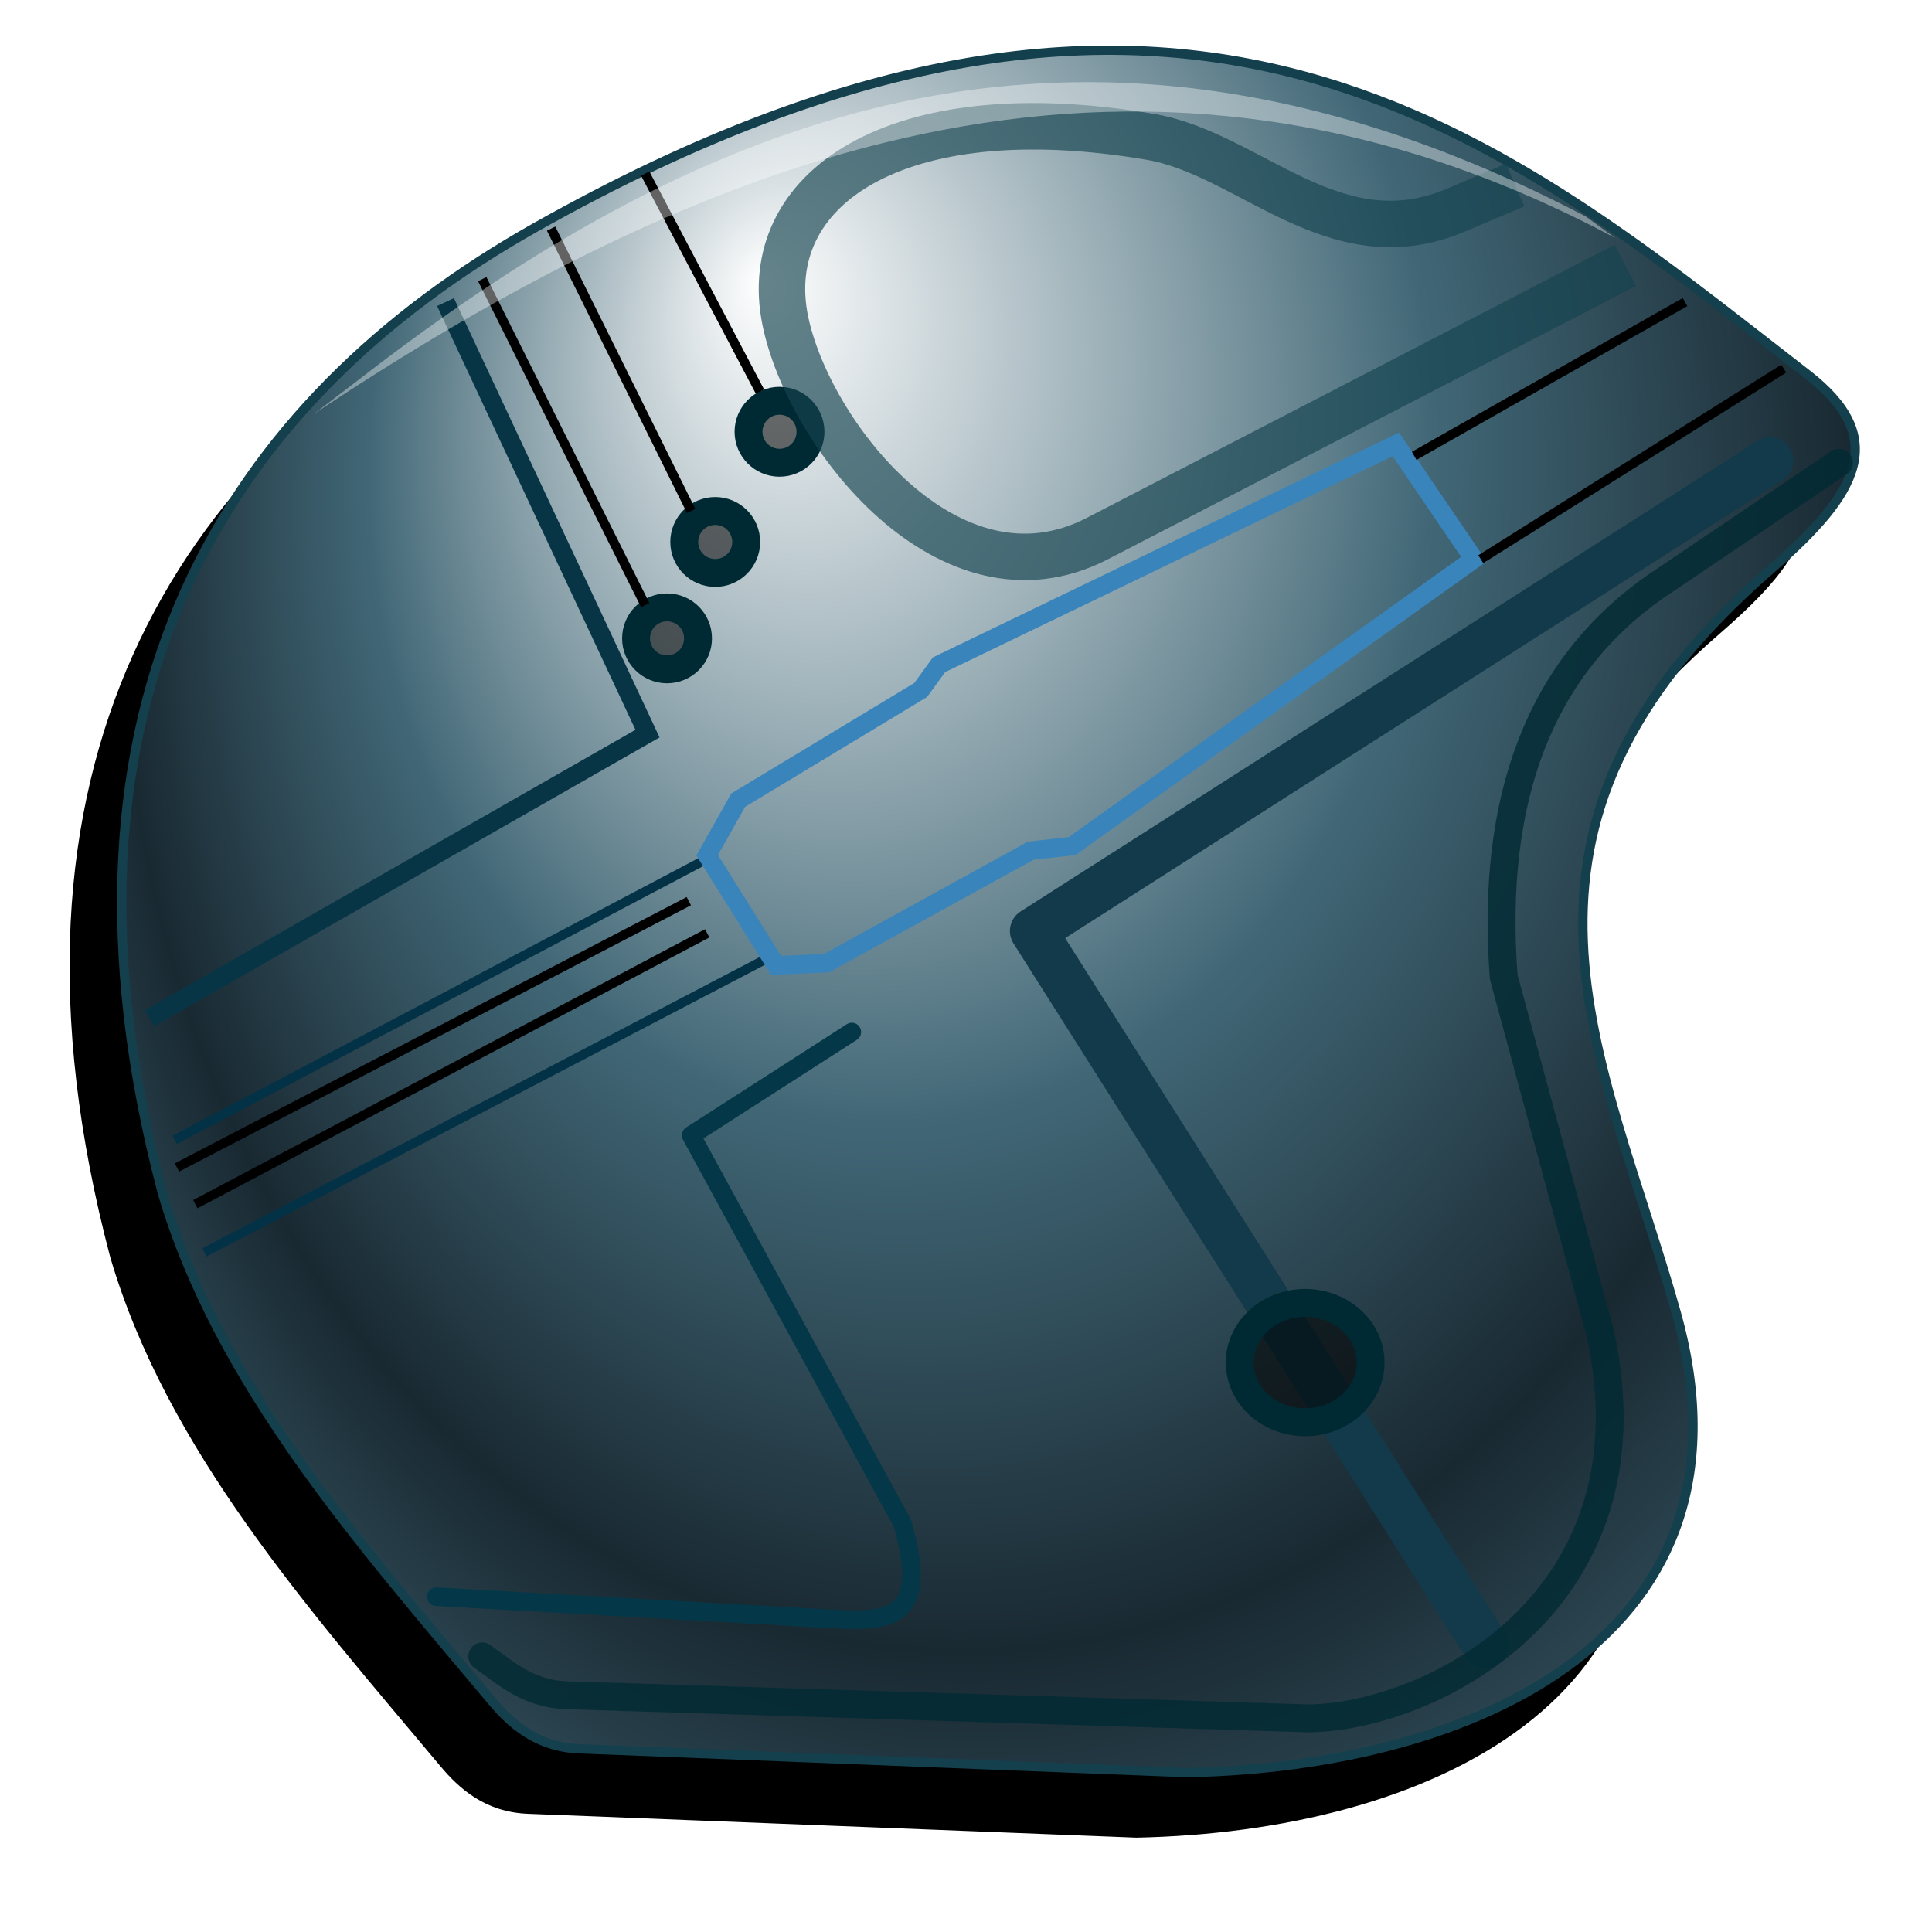 <?xml version="1.0" encoding="UTF-8" standalone="no"?>
<!-- Created with Inkscape (http://www.inkscape.org/) -->

<svg
   xmlns:dc="http://purl.org/dc/elements/1.1/"
   xmlns:cc="http://creativecommons.org/ns#"
   xmlns:rdf="http://www.w3.org/1999/02/22-rdf-syntax-ns#"
   xmlns:svg="http://www.w3.org/2000/svg"
   xmlns="http://www.w3.org/2000/svg"
   xmlns:xlink="http://www.w3.org/1999/xlink"
   xmlns:sodipodi="http://sodipodi.sourceforge.net/DTD/sodipodi-0.dtd"
   xmlns:inkscape="http://www.inkscape.org/namespaces/inkscape"
   width="255"
   height="255"
   viewBox="0 0 67.469 67.469"
   version="1.1"
   id="svg8"
   inkscape:version="0.92.5 (2060ec1f9f, 2020-04-08)"
   sodipodi:docname="armagetronad.svg">
  <defs
     id="defs2">
    <linearGradient
       id="linearGradient1015">
      <stop
         style="stop-color:#ffffff;stop-opacity:1;"
         offset="0"
         id="stop1009" />
      <stop
         id="stop1011"
         offset="0.614"
         style="stop-color:#416776;stop-opacity:1" />
      <stop
         style="stop-color:#192932;stop-opacity:1"
         offset="1"
         id="stop1013" />
    </linearGradient>
    <clipPath
       clipPathUnits="userSpaceOnUse"
       id="clipPath2059">
      <path
         d="m -10.1,231.685 c 3.559,2.506 4.832,-0.585 2.965,-3.064 -3.182,-4.225 -6.444,-9.84 -12.355,-15.913 -2.595,-2.669 -11.861,-7.808 -11.861,-7.808 0,0 -0.115,-2.188 -0.099,-3.064 0.011,-0.582 -0.566,-0.564 -0.89,-0.297 -0.782,0.645 -2.471,2.57 -2.471,2.57 l -1.68,-0.099 -1.087,-1.581 c -0.297,-0.411 -0.636,-0.346 -0.89,0 -0.545,1.85 -0.879,3.885 -3.459,3.954 l 4.448,3.954 c 7.766,1.553 15.579,5.585 20.262,14.332 0,0 4.526,5.194 7.116,7.018 z"
         id="path2061"
         sodipodi:nodetypes="csscsscccccccs"
         inkscape:connector-curvature="0"
         stroke-dasharray="none"
         stroke-opacity="1"
         fill="#ffffff"
         fill-rule="evenodd"
         stroke="none"
         stroke-linejoin="miter"
         fill-opacity="1"
         stroke-linecap="butt"
         stroke-width="0.048"
         stroke-miterlimit="4" />
    </clipPath>
    <clipPath
       id="clipPath2059-5"
       clipPathUnits="userSpaceOnUse">
      <path
         stroke-miterlimit="4"
         stroke-width="0.048"
         stroke-linecap="butt"
         fill-opacity="1"
         stroke-linejoin="miter"
         stroke="none"
         fill-rule="evenodd"
         fill="#ffffff"
         stroke-opacity="1"
         stroke-dasharray="none"
         inkscape:connector-curvature="0"
         sodipodi:nodetypes="csscsscccccccs"
         id="path2061-3"
         d="m -10.1,231.685 c 3.559,2.506 4.832,-0.585 2.965,-3.064 -3.182,-4.225 -6.444,-9.84 -12.355,-15.913 -2.595,-2.669 -11.861,-7.808 -11.861,-7.808 0,0 -0.115,-2.188 -0.099,-3.064 0.011,-0.582 -0.566,-0.564 -0.89,-0.297 -0.782,0.645 -2.471,2.57 -2.471,2.57 l -1.68,-0.099 -1.087,-1.581 c -0.297,-0.411 -0.636,-0.346 -0.89,0 -0.545,1.85 -0.879,3.885 -3.459,3.954 l 4.448,3.954 c 7.766,1.553 15.579,5.585 20.262,14.332 0,0 4.526,5.194 7.116,7.018 z" />
    </clipPath>
    <clipPath
       id="clipPath">
      <path
         fill-opacity="0.95"
         stroke="none"
         fill="#1b1b1b"
         sodipodi:nodetypes="csssscc"
         inkscape:connector-curvature="0"
         id="rect5264"
         d="m -515.73,435.564 v 5.838 c 0,9.743 -7.844,17.587 -17.587,17.587 h -135.051 c -9.743,0 -17.587,-7.844 -17.587,-17.587 v -5.838 z" />
    </clipPath>
    <clipPath
       clipPathUnits="userSpaceOnUse"
       id="clipPath2059-7">
      <path
         d="m -10.1,231.685 c 3.559,2.506 4.832,-0.585 2.965,-3.064 -3.182,-4.225 -6.444,-9.84 -12.355,-15.913 -2.595,-2.669 -11.861,-7.808 -11.861,-7.808 0,0 -0.115,-2.188 -0.099,-3.064 0.011,-0.582 -0.566,-0.564 -0.89,-0.297 -0.782,0.645 -2.471,2.57 -2.471,2.57 l -1.68,-0.099 -1.087,-1.581 c -0.297,-0.411 -0.636,-0.346 -0.89,0 -0.545,1.85 -0.879,3.885 -3.459,3.954 l 4.448,3.954 c 7.766,1.553 15.579,5.585 20.262,14.332 0,0 4.526,5.194 7.116,7.018 z"
         id="path2061-5"
         sodipodi:nodetypes="csscsscccccccs"
         inkscape:connector-curvature="0"
         stroke-dasharray="none"
         stroke-opacity="1"
         fill="#ffffff"
         fill-rule="evenodd"
         stroke="none"
         stroke-linejoin="miter"
         fill-opacity="1"
         stroke-linecap="butt"
         stroke-width="0.048"
         stroke-miterlimit="4" />
    </clipPath>
    <clipPath
       clipPathUnits="userSpaceOnUse"
       id="clipPath1162">
      <path
         stroke-miterlimit="4"
         stroke-width="0.071"
         stroke-linecap="round"
         fill-opacity="0.347"
         stroke-linejoin="round"
         stroke="none"
         fill="#000000"
         stroke-opacity="1"
         stroke-dasharray="none"
         inkscape:connector-curvature="0"
         d="m -65.65,239.846 c -9.358,0 -16.952,7.594 -16.952,16.952 0,9.358 7.594,16.941 16.952,16.941 0.292,0 0.579,-0.008 0.868,-0.022 2.123,-0.108 4.148,-0.606 5.995,-1.424 l 2.67,3.971 c -0.226,0.495 -0.245,0.964 -0.011,1.313 l 15.673,23.326 c 0.495,0.737 1.944,0.632 3.248,-0.245 1.304,-0.876 1.964,-2.177 1.468,-2.914 L -51.423,274.417 c -0.233,-0.347 -0.683,-0.499 -1.224,-0.478 l -2.558,-3.804 c 3.96,-3.1 6.507,-7.92 6.507,-13.337 0,-9.358 -7.594,-16.952 -16.952,-16.952 z m 0,2.581 c 7.929,0 14.371,6.442 14.371,14.371 0,7.929 -6.442,14.36 -14.371,14.36 -7.929,0 -14.349,-6.431 -14.349,-14.36 0,-0.248 -0.001,-0.489 0.011,-0.734 0.384,-7.586 6.657,-13.637 14.338,-13.637 z"
         id="path1164" />
    </clipPath>
    <linearGradient
       id="linearGradient3192">
      <stop
         id="stop3194"
         offset="0"
         style="stop-color:#ffffff;stop-opacity:1;" />
      <stop
         style="stop-color:#588191;stop-opacity:1;"
         offset="0.67"
         id="stop3200" />
      <stop
         id="stop3196"
         offset="1"
         style="stop-color:#24475a;stop-opacity:1;" />
    </linearGradient>
    <inkscape:perspective
       id="perspective9"
       inkscape:persp3d-origin="372.04724 : 350.78739 : 1"
       inkscape:vp_z="744.09448 : 526.18109 : 1"
       inkscape:vp_y="0 : 1000 : 0"
       inkscape:vp_x="0 : 526.18109 : 1"
       sodipodi:type="inkscape:persp3d" />
    <radialGradient
       spreadMethod="reflect"
       gradientUnits="userSpaceOnUse"
       gradientTransform="matrix(3.2655744e-8,1.015,-0.994,3.1971696e-8,199.55,-11.812)"
       r="93.734"
       fy="121.599"
       fx="82.067"
       cy="94.837"
       cx="105.316"
       id="radialGradient3198"
       xlink:href="#linearGradient3192"
       inkscape:collect="always" />
    <radialGradient
       r="93.734"
       fy="121.599"
       fx="82.067"
       cy="94.837"
       cx="105.316"
       spreadMethod="reflect"
       gradientTransform="matrix(-0.027,0.404,-0.322,-0.022,67.909,208.822)"
       gradientUnits="userSpaceOnUse"
       id="radialGradient3238"
       xlink:href="#linearGradient1015"
       inkscape:collect="always" />
    <filter
       inkscape:collect="always"
       style="color-interpolation-filters:sRGB"
       id="filter1005"
       x="-0.024"
       width="1.048"
       y="-0.024"
       height="1.048">
      <feGaussianBlur
         inkscape:collect="always"
         stdDeviation="1.859"
         id="feGaussianBlur1007" />
    </filter>
  </defs>
  <sodipodi:namedview
     id="base"
     pagecolor="#ff0000"
     bordercolor="#666666"
     borderopacity="1.0"
     inkscape:pageopacity="0"
     inkscape:pageshadow="2"
     inkscape:zoom="2.8"
     inkscape:cx="127.5"
     inkscape:cy="127.5"
     inkscape:document-units="px"
     inkscape:current-layer="layer1"
     showgrid="false"
     inkscape:snap-to-guides="false"
     inkscape:snap-grids="false"
     inkscape:snap-others="false"
     inkscape:object-nodes="false"
     inkscape:snap-nodes="false"
     inkscape:snap-global="false"
     inkscape:window-width="1920"
     inkscape:window-height="1056"
     inkscape:window-x="0"
     inkscape:window-y="0"
     inkscape:window-maximized="1"
     units="px"
     showguides="false" />
  <g
     inkscape:label="Layer 1"
     inkscape:groupmode="layer"
     id="layer1"
     transform="translate(0,-229.531)">
    <path
       inkscape:connector-curvature="0"
       style="fill:#000000;fill-opacity:1;fill-rule:evenodd;stroke:none;stroke-width:1px;stroke-linecap:butt;stroke-linejoin:miter;stroke-opacity:1;filter:url(#filter1005)"
       d="m 55.702,228.969 65.385,2.564 c 31.141,-0.634 62.367,-14.813 52.564,-49.573 -7.859,-27.865 -22.164,-51.796 10.256,-79.915 9.455,-8.2 12.663,-14.12 3.846,-20.94 C 155.813,56.4 121.358,25.644 51.001,65.293 c -33.007,18.601 -54.122,51.003 -40.171,103.846 6.064,20.702 21.328,37.818 35.47,54.701 2.019,2.411 4.818,4.948 9.402,5.128 z"
       id="path3210"
       sodipodi:nodetypes="ccsssscss"
       transform="matrix(0.325,0,0,0.325,0.328,218.457)" />
    <path
       inkscape:connector-curvature="0"
       sodipodi:nodetypes="ccsssscss"
       id="path2384"
       d="m 20.235,290.603 21.227,0.832 c 10.11,-0.206 20.248,-4.809 17.065,-16.094 -2.551,-9.046 -7.195,-16.816 3.33,-25.944 3.069,-2.662 4.111,-4.584 1.249,-6.798 -10.369,-8.021 -21.555,-18.006 -44.397,-5.133 -10.716,6.039 -17.571,16.558 -13.042,33.714 1.969,6.721 6.924,12.278 11.515,17.759 0.656,0.783 1.564,1.607 3.052,1.665 z"
       style="fill:url(#radialGradient3238);fill-opacity:1;fill-rule:evenodd;stroke:#143f4c;stroke-width:0.325px;stroke-linecap:butt;stroke-linejoin:miter;stroke-opacity:1" />
    <path
       inkscape:connector-curvature="0"
       sodipodi:nodetypes="ccc"
       id="path3156"
       d="m 61.811,245.611 -25.732,16.433 15.792,24.93"
       style="fill:none;fill-rule:evenodd;stroke:#123a4a;stroke-width:1.623;stroke-linecap:round;stroke-linejoin:round;stroke-miterlimit:4;stroke-dasharray:none;stroke-opacity:1" />
    <path
       inkscape:connector-curvature="0"
       sodipodi:nodetypes="cccsccc"
       id="path3158"
       d="m 16.841,287.375 c 0.88,0.616 1.635,1.358 3.126,1.363 l 25.732,0.802 c 4.199,-0.04 12.252,-4.008 10.18,-13.467 l -3.367,-12.425 c -0.468,-6.242 1.269,-10.805 5.291,-13.627 l 6.413,-4.329"
       style="fill:none;fill-rule:evenodd;stroke:#002a33;stroke-width:0.974;stroke-linecap:round;stroke-linejoin:round;stroke-miterlimit:4;stroke-dasharray:none;stroke-opacity:0.792" />
    <ellipse
       ry="2.084"
       rx="2.285"
       cy="277.115"
       cx="45.579"
       id="path3160"
       style="opacity:1;fill:#000000;fill-opacity:0.551;stroke:#002a33;stroke-width:0.974;stroke-linecap:round;stroke-linejoin:round;stroke-miterlimit:4;stroke-dasharray:none;stroke-opacity:1" />
    <circle
       r="1.082"
       cy="251.824"
       cx="23.294"
       id="path3162"
       style="opacity:1;fill:#000000;fill-opacity:0.551;stroke:#002a33;stroke-width:0.974;stroke-linecap:round;stroke-linejoin:round;stroke-miterlimit:4;stroke-dasharray:none;stroke-opacity:1" />
    <circle
       r="1.082"
       cy="248.457"
       cx="24.977"
       style="opacity:1;fill:#000000;fill-opacity:0.551;stroke:#002a33;stroke-width:0.974;stroke-linecap:round;stroke-linejoin:round;stroke-miterlimit:4;stroke-dasharray:none;stroke-opacity:1"
       id="path3164" />
    <circle
       r="1.082"
       cy="244.609"
       cx="27.222"
       id="path3166"
       style="opacity:1;fill:#000000;fill-opacity:0.551;stroke:#002a33;stroke-width:0.974;stroke-linecap:round;stroke-linejoin:round;stroke-miterlimit:4;stroke-dasharray:none;stroke-opacity:1" />
    <path
       inkscape:connector-curvature="0"
       sodipodi:nodetypes="ccccc"
       id="path3168"
       d="m 29.747,265.571 -5.611,3.607 7.375,13.547 c 0.986,3.328 -0.481,3.384 -2.004,3.367 l -14.269,-0.802"
       style="fill:none;fill-rule:evenodd;stroke:#043747;stroke-width:0.649;stroke-linecap:round;stroke-linejoin:round;stroke-miterlimit:4;stroke-dasharray:none;stroke-opacity:1" />
    <path
       inkscape:connector-curvature="0"
       id="path3170"
       d="m 15.558,240.08 7.054,15.07 -17.395,9.94"
       style="fill:none;fill-rule:evenodd;stroke:#083545;stroke-width:0.649;stroke-linecap:butt;stroke-linejoin:miter;stroke-miterlimit:4;stroke-dasharray:none;stroke-opacity:1" />
    <path
       inkscape:connector-curvature="0"
       sodipodi:nodetypes="cssssc"
       id="path3172"
       d="m 52.913,235.992 -2.084,0.882 c -4.233,1.791 -7.179,-1.976 -10.661,-2.565 -8.988,-1.521 -13.667,1.881 -12.746,6.413 0.8,3.934 5.715,10.299 10.902,7.615 l 18.437,-9.539"
       style="fill:none;fill-rule:evenodd;stroke:#15444f;stroke-width:1.623;stroke-linecap:butt;stroke-linejoin:miter;stroke-miterlimit:4;stroke-dasharray:none;stroke-opacity:0.657" />
    <path
       inkscape:connector-curvature="0"
       id="path3174"
       d="m 6.099,269.339 18.677,-9.86 2.004,3.527 -19.639,10.261"
       style="fill:none;fill-rule:evenodd;stroke:#033247;stroke-width:0.325px;stroke-linecap:butt;stroke-linejoin:miter;stroke-opacity:1" />
    <path
       inkscape:connector-curvature="0"
       sodipodi:nodetypes="ccccccccccc"
       id="path3176"
       d="m 25.779,257.475 6.373,-3.848 0.641,-0.882 15.952,-7.695 2.725,4.008 -14.028,10.02 -1.443,0.16 -7.134,3.928 -1.764,0.08 -2.405,-3.848 z"
       style="fill:none;fill-rule:evenodd;stroke:#3984bb;stroke-width:0.649;stroke-linecap:butt;stroke-linejoin:miter;stroke-miterlimit:4;stroke-dasharray:none;stroke-opacity:1;fill-opacity:1" />
    <path
       inkscape:connector-curvature="0"
       id="path3178"
       d="M 22.532,250.662 16.841,239.279"
       style="fill:none;fill-rule:evenodd;stroke:#000000;stroke-width:0.325px;stroke-linecap:butt;stroke-linejoin:miter;stroke-opacity:1" />
    <path
       inkscape:connector-curvature="0"
       id="path3180"
       d="m 24.136,247.375 -4.89,-9.86"
       style="fill:none;fill-rule:evenodd;stroke:#000000;stroke-width:0.325px;stroke-linecap:butt;stroke-linejoin:miter;stroke-opacity:1" />
    <path
       inkscape:connector-curvature="0"
       id="path3182"
       d="m 26.54,243.207 -4.008,-7.615"
       style="fill:none;fill-rule:evenodd;stroke:#000000;stroke-width:0.325px;stroke-linecap:butt;stroke-linejoin:miter;stroke-opacity:1" />
    <path
       inkscape:connector-curvature="0"
       id="path3184"
       d="M 49.386,245.451 58.845,240.08"
       style="fill:none;fill-rule:evenodd;stroke:#000000;stroke-width:0.325px;stroke-linecap:butt;stroke-linejoin:miter;stroke-opacity:1" />
    <path
       inkscape:connector-curvature="0"
       id="path3186"
       d="m 51.711,249.058 10.581,-6.653"
       style="fill:none;fill-rule:evenodd;stroke:#000000;stroke-width:0.325px;stroke-linecap:butt;stroke-linejoin:miter;stroke-opacity:1" />
    <path
       inkscape:connector-curvature="0"
       id="path3188"
       d="M 24.055,261.002 6.18,270.301"
       style="fill:none;fill-rule:evenodd;stroke:#000000;stroke-width:0.325px;stroke-linecap:butt;stroke-linejoin:miter;stroke-opacity:1" />
    <path
       inkscape:connector-curvature="0"
       id="path3190"
       d="M 24.697,262.125 6.821,271.583"
       style="fill:none;fill-rule:evenodd;stroke:#000000;stroke-width:0.325px;stroke-linecap:butt;stroke-linejoin:miter;stroke-opacity:1" />
    <path
       style="fill:#ffffff;fill-opacity:0.383;stroke:none;stroke-width:0.265px;stroke-linecap:butt;stroke-linejoin:miter;stroke-opacity:1"
       d="m 12.568,242.76 c 12.138,-9.399 25.417,-14.776 42.806,-5.67 l 1.039,0.756 c -16.331,-8.724 -31.123,-3.403 -45.452,6.142 z"
       id="path862"
       inkscape:connector-curvature="0"
       sodipodi:nodetypes="ccccc" />
  </g>
</svg>
